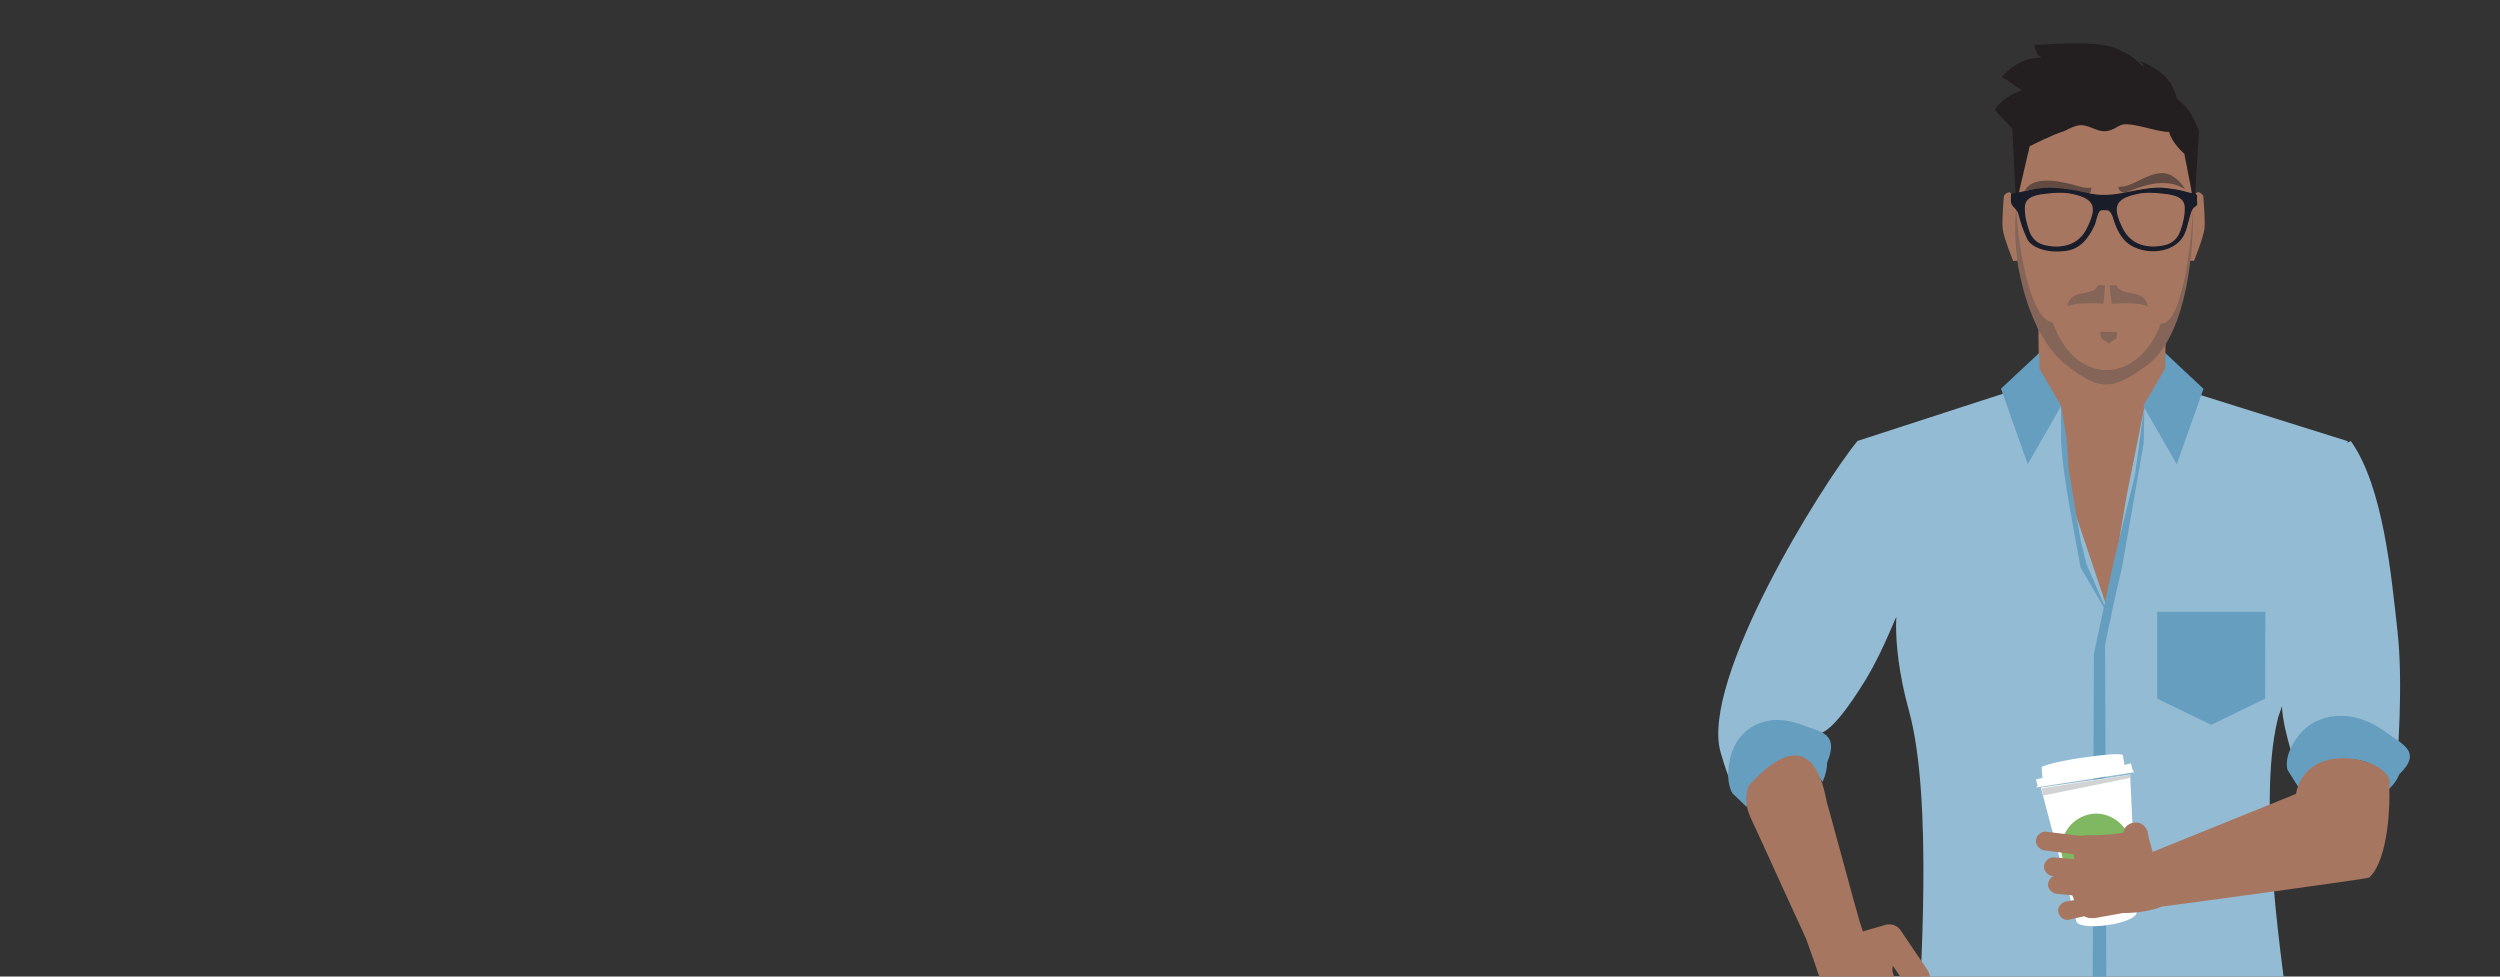 <?xml version="1.0" encoding="utf-8"?>
<!-- Generator: Adobe Illustrator 24.1.3, SVG Export Plug-In . SVG Version: 6.00 Build 0)  -->
<svg version="1.1"
	 id="svg2" xmlns:cc="http://creativecommons.org/ns#" xmlns:dc="http://purl.org/dc/elements/1.1/" xmlns:inkscape="http://www.inkscape.org/namespaces/inkscape" xmlns:rdf="http://www.w3.org/1999/02/22-rdf-syntax-ns#" xmlns:sodipodi="http://sodipodi.sourceforge.net/DTD/sodipodi-0.dtd" xmlns:svg="http://www.w3.org/2000/svg"
	 xmlns="http://www.w3.org/2000/svg" xmlns:xlink="http://www.w3.org/1999/xlink" x="0px" y="0px" viewBox="0 0 2048 800"
	 style="enable-background:new 0 0 2048 800;" xml:space="preserve">
<rect x="0" y="0" width="2048" height="800" fill="#333333" stroke="none"/>
<style type="text/css">
	.st0{fill:#A77660;}
	.st1{fill:#93BBD3;}
	.st2{fill:#669EC0;}
	.st3{fill:#846558;}
	.st4{fill:#231F20;}
	.st5{fill:#FFFFFF;}
	.st6{fill:#7FB860;}
	.st7{fill:#D1D3D4;}
	.st8{fill:#614A41;}
	.st9{fill:#191D2A;stroke:#191D2A;stroke-width:0.993;stroke-miterlimit:4.737;}
</style>
<sodipodi:namedview  bordercolor="#666666" borderopacity="1" fit-margin-left="-0.1" gridtolerance="10" guidetolerance="10" id="namedview182" inkscape:current-layer="svg2" inkscape:cx="88.373858" inkscape:cy="295.95145" inkscape:pageopacity="1" inkscape:pageshadow="2" inkscape:window-height="820" inkscape:window-maximized="1" inkscape:window-width="1600" inkscape:window-x="0" inkscape:window-y="48" inkscape:zoom="0.19955369" objecttolerance="10" pagecolor="#f8d983" showgrid="false" showguides="false">
	<sodipodi:guide  id="guide4818" inkscape:locked="false" orientation="1,0" position="-23.075,206.661"></sodipodi:guide>
</sodipodi:namedview>
<g id="BASEMENT" transform="translate(0,806)">
</g>
<g id="BG" transform="translate(0,806)">
</g>
<g id="LAYOUT" transform="translate(0,806)">
</g>
<g id="SPRITE_B" transform="translate(0,806)">
</g>
<g id="MENU" transform="translate(0,806)">
</g>
<path id="path118-3" inkscape:connector-curvature="0" sodipodi:nodetypes="sscccccccscccccccccscccccccss" class="st0" d="
	M1724.7,53.6c-39.6,0-71.7,41.5-71.7,57.3c0,8.7-1,33.8-1.2,57.8c-0.4-1.6-2.3-8.4-4.5-10.5c-2.4-2.4-5.7,2.2-5.7,2.2
	s-1.8,19.5-1,27c0.8,7.4,8.6,26.4,8.6,26.4l3.4-0.1l-0.1-3.4c0.2,2.2,0.4,4.6,0.6,6.2c2.2,12.3,9.4,34.5,16.8,53.8l0.5,54.5
	l17.7,20.6l17,127.1l19.4,37.4l26.5-110.2l5.5-54.7l16.7-22.6l0.9-43.1c8.4-21.4,16-49.1,18.8-62.2c0.5-2.1,0.8-5,1.1-8.5l-0.1,5
	l3.4,0.1c0,0,7.8-19,8.6-26.4c0.8-7.4-1-27-1-27s-3.3-4.5-5.7-2.2c-1.6,1.6-3,5.5-3.8,8.4c0.3-23.2,0.2-46.9,0.5-55.8
	C1797.1,93.8,1764.3,53.6,1724.7,53.6L1724.7,53.6z"/>
<path id="path88" inkscape:connector-curvature="0" sodipodi:nodetypes="cczcccscsccccsccczcccccccccc" class="st1" d="
	M1648.9,319.9l-127.2,41.3c-29.5,35.8-129,196.2-112.2,255c16.8,58.7,15.4,11.1,15.4,11.1l62.6-10.2c0,0-10.8,18.9-1-17
	c9.6,6,29.4-23,41.8-43.2c16.2-26.7,25.4-55,27.2-54.8c0.1-17.3-8.8,18.2,8.3,80.1c20.2,72.8,8.7,223.4,7.8,260.7
	c0,0,32.6,72.6,150.6,72.9v0.2c118.6,0,153.9-74.7,153.9-74.7c-5.6-46.1-27.4-181-10.3-251.6c1.1-4.7,0,0,6.6-20.2
	c-9.2,4.3,6,50.9,6,50.9l85.4,2.4c0,0,5.2-61.8,0.2-106.1s-11.4-117.7-38.2-155.4c-0.8,0.4-2.2,1-3,1.4l0.5-1.3L1794.3,321
	l-37.8,13.4l-14.7,73.5l-15.3,91.2l-29-86.2l-9.2-79.6L1648.9,319.9z"/>
<path id="polygon104" inkscape:connector-curvature="0" class="st2" d="M1855.6,572.3l-44.2,21.5l-44.2-21.5v-71.1h88.6
	L1855.6,572.3L1855.6,572.3z"/>
<path id="rect108" inkscape:connector-curvature="0" sodipodi:nodetypes="ccccccccccccccccc" class="st2" d="M1756.7,332.4l-7.8,57
	l-13,53v0.2c-1.2,4.2-2.6,9.8-4.7,19.1l-15.9,74l0.1-0.1l-0.1,0.2l-1.4,379.8l12-0.2l-1.4-387.7c9.2-44.3,12.7-57.6,13.9-63.2v0.2
	l0.2-1c0.1-0.4,0.2-1,0.2-1.4l17.3-99L1756.7,332.4z"/>
<path id="rect108-9" inkscape:connector-curvature="0" sodipodi:nodetypes="ccccccccc" class="st2" d="M1694.7,385.3l9.8,57.5v0.2
	c1.2,4.2,2.6,9.8,4.7,19.1l20.6,47.5c0,0-5-10.6-25.4-44.7c-6.2-34.9-13.8-71.2-15.9-101.3l-0.2-31.6
	C1694.1,363.1,1693.1,362.3,1694.7,385.3L1694.7,385.3z"/>
<path id="polygon104-1" inkscape:connector-curvature="0" sodipodi:nodetypes="czsccccc" class="st2" d="M1419.4,650.1
	c0,0-7.2-9.6-1.4-31.3c5.8-21.8,28.6-36.4,58-25c14.7,5.7,31.1,6.2,20.8,30.9c-0.1,8.6-3.8,15.9-3.8,15.9c-7.1-12-18-26.5-46.6-9.4
	c-10.6,6.3-15.6,29.8-15.6,29.8L1419.4,650.1z"/>
<path id="polygon104-1-2" inkscape:connector-curvature="0" sodipodi:nodetypes="czsccccc" class="st2" d="M1874,630.7
	c0,0-4.4-11,9.4-28.6c13.8-17.6,43-23,70.5-2.7c13.7,10.2,31,16.2,11.6,34.9c-3,7.8-9.5,13-9.5,13c-3.4-13.3-10.1-30-46.4-24.3
	c-13.4,2.1-27,21.5-27,21.5L1874,630.7z"/>
<path id="path124" inkscape:connector-curvature="0" sodipodi:nodetypes="cccczzc" class="st3" d="M1796.4,167.3
	c0,19.8-7,99-26.2,97.8c-19.1,50.6-70.2,51.2-88.6-0.9c-20.7-2.6-29.8-75.6-29.8-95.4c-5.5,54,14.5,110.3,41.4,130.7s36.2,21,65.3,0
	C1787.4,278.6,1797.7,219,1796.4,167.3L1796.4,167.3z"/>
<path id="path126" inkscape:connector-curvature="0" sodipodi:nodetypes="czccccccczzccccczcccc" class="st4" d="M1666.3,36.8
	c5.2,0.1,51-4.2,66.8,2.7c15.8,6.9,13.4,7.6,23,15.2c-1.5-4.5-0.2-0.7-3.2-5c11,5.1,26.7,12.4,30.2,31c9.3,7.6,12.4,11.8,18.3,26.7
	l-3.7,61.2l-8.3-42.6c0,0-10.3-9-12.5-18c-8.9,0.7-32.8-9.2-40.1-5.3c-7.3,3.9-11.3,7.1-21.8,2.6c-10.6-4.5-12.8-3.4-24.5,2.3
	c-8.1,2.2-27.8,12.2-27.8,12.2l-11.2,48.1l-3-62.6l-14.3-15c0,0,2-5,9.8-10.2c7.8-5.1,12.6-6.2,12.6-6.2c-8.2-4.3-9-6.9-17-10.8
	c12.9-14.3,26.5-16.2,33-15.9C1668.3,45,1667.9,41.8,1666.3,36.8z"/>
<g id="g4658" transform="matrix(4.487,0,0,5.83,263.086,-228.148)">
	<path id="path124-3-6" inkscape:connector-curvature="0" sodipodi:nodetypes="ccccc" class="st3" d="M324.4,79.2h1.3l-0.3,2.6
		c-2.7-0.1-5.4-0.1-6.6,0.4C319.4,79.5,323.5,81,324.4,79.2z"/>
	<path id="path124-3-6-5" inkscape:connector-curvature="0" sodipodi:nodetypes="ccccc" class="st3" d="M327.8,79.2h-1.3l0.4,2.6
		c2.7-0.1,5.4-0.1,6.6,0.4C332.9,79.5,328.7,81,327.8,79.2z"/>
</g>
<path id="path138" inkscape:connector-curvature="0" sodipodi:nodetypes="cccccccccccccccccccccccccccccccccccccc" class="st0" d="
	M1432.4,643.8l-0.2,0.7c-2.2,6.7-2.2,14.2,0.3,21.3c1,3,2.6,5.8,3.8,8.8l4,8.7l8,17.4l15.9,34.9l8,17.4l4,8.7l2,4.4l1,2.2
	c0.2,0.4,0.3,0.6,0.5,1.2l0.4,1.1l6.9,19.4c1.3,4.2,2.7,8.2,4.2,11.8l1.7,4.8l0.1,0.2c0.9,2.5,2.2,4.6,3.8,6.6
	c21.3,37,55.7,33.8,80.2,32.1c0,0,9.2-6.5,6.4-14.4c0,0-16-7.5-31.6-30.6l-1.4-4.3c-0.2-1.8-0.1-3.4,0.2-5.1l10.7,15.8
	c3.4,5,10.1,6.2,15,2.9c4.9-3.4,6.2-10.1,2.8-15l-22.2-32.8c-2.4-3.6-6.7-5.2-10.7-4.6l-0.1-0.2l-20,5.8l-2.4-7.3
	c-1-2.9-1.7-6.1-2.6-9.1l-2.6-9.2l-5-18.4l-10.1-36.9l-5-18.4l-1.8-6.2C1493.8,643,1483.5,587,1432.4,643.8L1432.4,643.8z"/>
<g id="g4889" transform="matrix(6.592,0,0,6.592,68.669,-296.871)">
	<g id="g156">
		<path id="path158" inkscape:connector-curvature="0" class="st5" d="M254.3,141.3l0.8,17.1c0.1,0.6-1.5,1.3-3.6,1.6
			s-3.8,0.1-3.9-0.5l-4.4-16.6L254.3,141.3z"/>
		<path id="path160" inkscape:connector-curvature="0" class="st6" d="M245.8,151.2c-0.4-2.4,1.3-4.6,3.6-5c2.3-0.4,4.6,1.3,5,3.6
			c0.4,2.4-1.3,4.6-3.6,5C248.4,155.2,246.2,153.6,245.8,151.2z"/>
		<polygon id="polygon162" class="st7" points="243.3,143 243.5,143.9 254.3,141.7 254.3,141.3 		"/>
		<path id="path164" inkscape:connector-curvature="0" class="st5" d="M242.8,142.7l-0.2-0.8l0.8-0.2l-0.1-1.3c0-0.2,2.2-0.8,5-1.2
			c2.8-0.4,5-0.6,5.1-0.3l0.2,1.2l0.8-0.2l0.2,0.8l0.2,0.3l-12.2,1.9L242.8,142.7z"/>
	</g>
	
		<path id="path154" inkscape:connector-curvature="0" sodipodi:nodetypes="ccccccccccccccccccccccccccccccccccccccc" class="st0" d="
		M274.9,143.7l-17.8,7.2c-0.2-0.8-0.5-1.6-0.6-2.3l0,0c0-0.2-0.1-0.4-0.2-0.6l0,0l0,0c-0.2-0.3-0.5-0.6-0.9-0.7
		c-0.8-0.2-1.7,0.2-1.9,1v0.2c-2.8,0.5-4,0.2-5.3,0.4c0,0,0,0-0.1,0l-4.2-0.5c-0.6-0.1-1.2,0.4-1.3,1c-0.1,0.6,0.4,1.2,1,1.3
		l3.7,0.5c0,0.2,0,0.4,0.1,0.6l-2.5-0.2c-0.6-0.1-1.2,0.4-1.3,1c-0.1,0.6,0.4,1.2,1,1.3h0.2c-0.4,0.2-0.6,0.5-0.7,0.9
		c-0.1,0.6,0.4,1.2,1,1.3l2,0.2c0.1,0.2,0.2,0.4,0.2,0.6l-1.1,0.2c-0.6,0.2-1,0.8-0.8,1.4c0.2,0.6,0.8,1,1.4,0.8l1.8-0.4
		c0.5,0.3,1.2,0.3,2,0.1l2.8-0.5c1.5,0,3.4-0.2,4.8-0.8c2.5-0.3,25.2-3.4,25.8-3.6c2.5-2.3,2.6-9.7,2.5-11l0,0c0-0.1,0-0.1,0-0.2
		s0-0.3,0-0.3l0,0C287.3,139.5,276.3,136.5,274.9,143.7L274.9,143.7z"/>
</g>
<path id="polygon94" inkscape:connector-curvature="0" sodipodi:nodetypes="cccccc" class="st2" d="M1783.2,380.3l-27.4-47.7
	l17.8-30.5l0.1-13l31.4,29.4L1783.2,380.3z"/>
<path id="polygon94-2" inkscape:connector-curvature="0" sodipodi:nodetypes="cccccc" class="st2" d="M1661.1,380.3l27.4-47.7
	l-17.8-30.5l-0.1-13l-31.4,29.3L1661.1,380.3z"/>
<path id="path124-3-6-0" inkscape:connector-curvature="0" sodipodi:nodetypes="zczcz" class="st8" d="M1701.5,152.2
	c9,2.6,9.1,1.4,11.7,1.6c0,2-0.2,4.8-3.7,5.3c-3.5,0.6-45.3-6-51-2.6C1665.5,142.2,1692.5,149.6,1701.5,152.2z"/>
<path id="path124-3-6-5-9" inkscape:connector-curvature="0" sodipodi:nodetypes="cccc" class="st3" d="M1734.3,272l-13.7-0.2
	c0.3,8.3,2.1,5,6.8,9.8C1733.1,276.7,1734.3,279.6,1734.3,272z"/>
<path id="path124-3-6-0-3" inkscape:connector-curvature="0" sodipodi:nodetypes="sczcss" class="st8" d="M1748.3,149.8
	c-8.5,3.8-10.3,3-12.9,3.2c0,1.7,1,4.3,4.6,4.7c3.5,0.5,30.6-15.9,50.2-2.5c-3.5-6-10.8-13.8-19.6-13.4
	C1761.8,142.2,1753.2,147.6,1748.3,149.8z"/>
<path id="svg_7" inkscape:connector-curvature="0" class="st9" d="M1768.7,154.2c-12.3,0.1-24.2,3.8-36.3,5.4
	c-5,0.6-10.2,0.8-15.3,0.2c-6.7-0.8-13.2-2.8-19.9-3.8c-6-0.8-12.1-1.7-18.2-1.7c-10.6-0.1-20.8,3.2-31.1,4.9c0,3-0.6,6.7,1,8.8
	c1.6,2.2,4.3,4.1,5,7c1.7,6.9,4,13.6,7,20.1c1.4,3.1,4.2,5.4,7.3,6.9c7.4,3.6,16.2,4.2,24.3,3c11.6-1.6,17.8-10.1,22.6-19.8
	c1.8-3.9,2-8.5,4.3-12.1c1.4-2.2,4.6-1.2,7-1.3c2.3,0,4.3,3.8,5,6.3c2.6,8.9,6.8,18.3,15.3,23c12.6,7,32.6,5.7,40.9-6.9
	c3.2-4.9,4.1-10.9,5.7-16.5c1-3.4,1.8-7.4,5.4-9.3c1.4-0.7,0.4-3.8,0.6-5.5c0.2-1.9,0.6-3.6-2.1-3.9c-4.8-0.6-9.5-2.6-14.5-3.3
	C1778.1,155.1,1773.5,154.2,1768.7,154.2z M1687.2,157.4c3.5,0,7,0.2,10.4,1c20.2,4.2,20.6,12.3,12.3,29.1
	c-6.8,13.7-20.9,17.1-35,13.8c-6.6-1.5-11-6-13.1-12.1c-2.2-6.4-3.9-13.3-3.5-20c0.5-9,11-10.3,18.6-11.1
	C1680.2,157.7,1683.7,157.4,1687.2,157.4z M1761.1,157.4c3.5,0,7,0.3,10.5,0.7c7.5,0.8,18,2.1,18.6,11.1c0.4,6.8-1.3,13.6-3.5,20
	c-2.1,6.1-6.6,10.6-13.1,12.1c-14.2,3.3-28.2-0.2-35-13.8c-8.3-16.8-7.9-25,12.3-29.1C1754.2,157.6,1757.7,157.4,1761.1,157.4z"/>
</svg>
